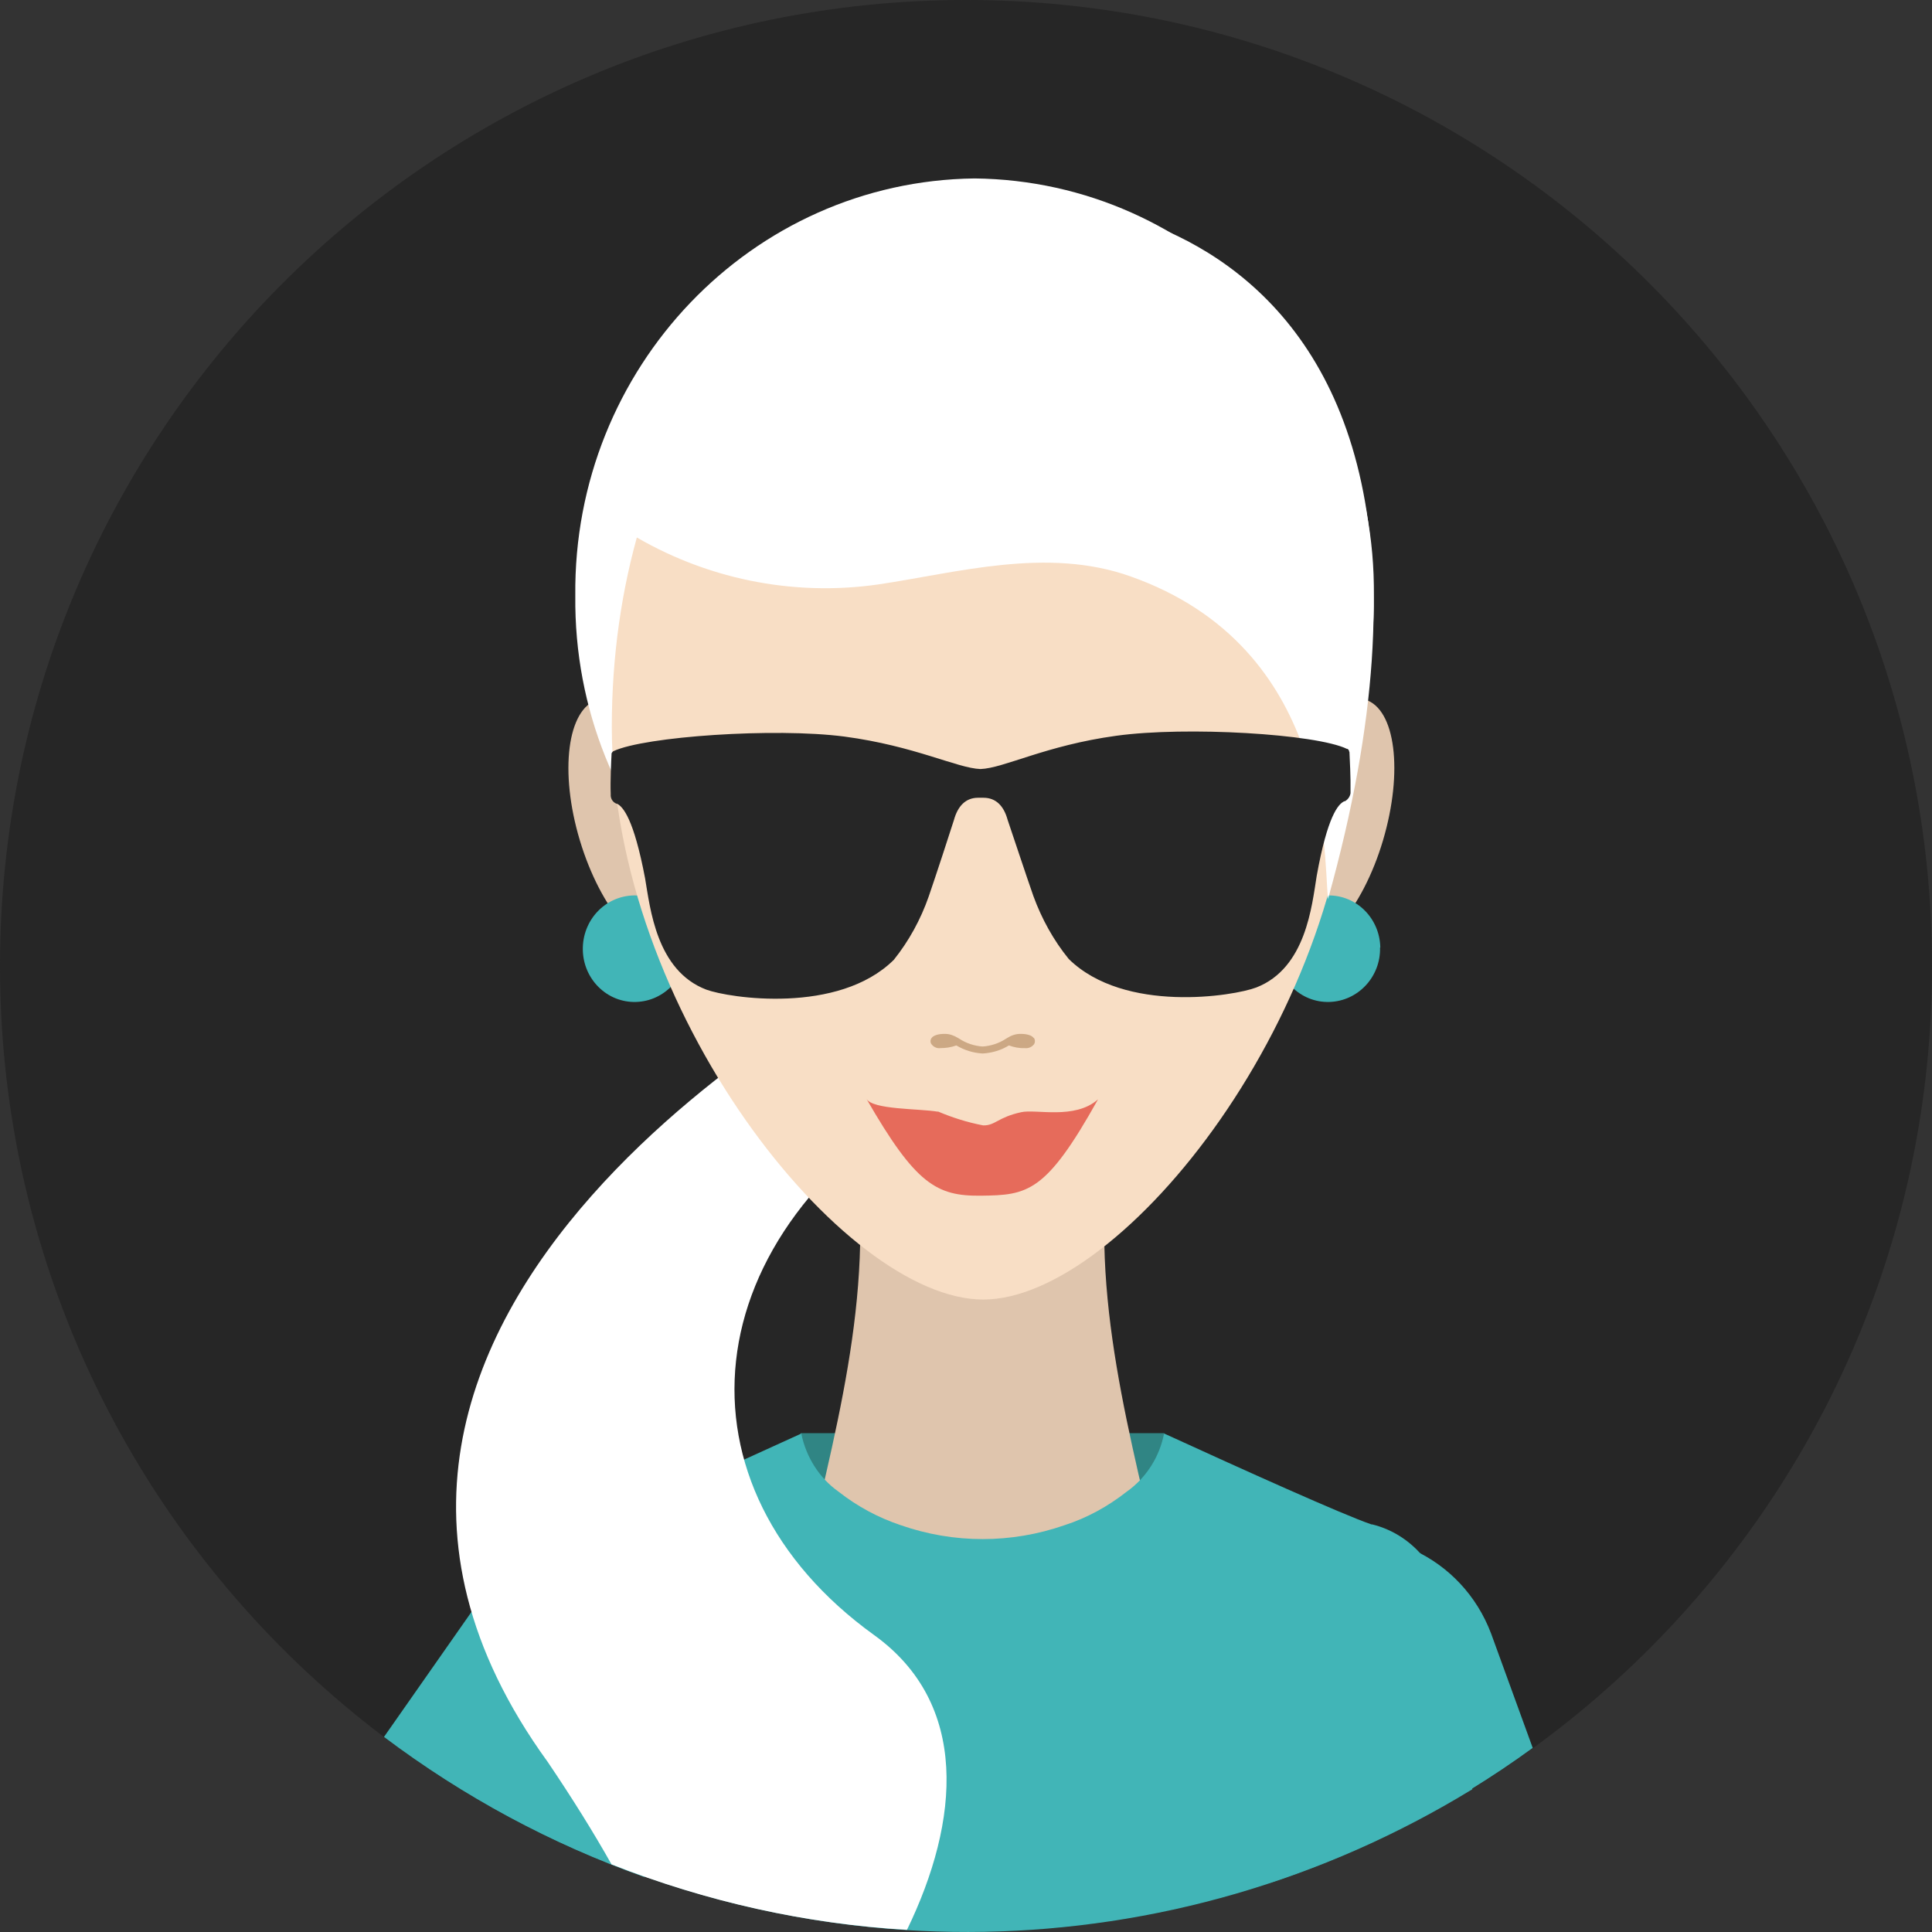 <?xml version="1.0" encoding="UTF-8"?><svg id="Layer_29" xmlns="http://www.w3.org/2000/svg" xmlns:xlink="http://www.w3.org/1999/xlink" viewBox="0 0 72 72"><rect x="0" y="0" width="72" height="72" fill="#333333" stroke="none"/><defs><style>.cls-1{fill:none;}.cls-2{clip-path:url(#clippath);}.cls-3{fill:#f8dec5;}.cls-4{fill:#fff;}.cls-5{fill:#e66b5b;}.cls-6{fill:#cca884;}.cls-7{fill:#dfc5ad;}.cls-8{fill:#41b5b7;}.cls-9{fill:#262626;}.cls-10{fill:#308584;}</style><clipPath id="clippath"><rect class="cls-1" width="72" height="72"/></clipPath></defs><g id="Group_446"><g class="cls-2"><g id="Group_445"><path id="Path_819" class="cls-9" d="M72,36c0,19.88-16.12,36-36,36S0,55.88,0,36,16.12,0,36,0s36,16.12,36,36"/><rect id="Rectangle_360" class="cls-10" x="29.84" y="53.41" width="13.55" height="4.57"/><path id="Path_820" class="cls-7" d="M29.26,61.91c.93-5.35,2.8-10.61,2.8-16.04h9.09c0,5.43,1.87,10.7,2.8,16.04-4.86,.85-9.83,.85-14.7,0"/><path id="Path_821" class="cls-8" d="M51.11,56.81c-1.04-.35-4.85-2.07-7.71-3.38,0,0-.01,0-.02,0h0c-.17,.87-.67,1.65-1.39,2.16-.7,.55-1.48,.98-2.32,1.25h0c-1.98,.69-4.12,.69-6.1,0h0c-.84-.28-1.62-.7-2.32-1.25-.72-.51-1.21-1.29-1.39-2.17h0s-.01,.01-.01,.01c-2.86,1.31-6.67,3.03-7.71,3.38-1.61,.41-2.73,1.88-2.73,3.57,0,0-.58,3.44-1.09,6.96,11.43,6.44,25.35,6.19,36.55-.66-.48-3.28-.99-6.3-.99-6.3,0-1.69-1.13-3.17-2.74-3.57"/><path id="Path_822" class="cls-8" d="M48.57,57.61c-2.78,.98-4.26,4.07-3.3,6.91,.01,.03,.02,.06,.03,.1l2.02,5.55c3.5-1.16,6.81-2.85,9.8-5.03l-1.55-4.26c-1.08-2.86-4.19-4.31-7.01-3.27"/><path id="Path_823" class="cls-8" d="M25.84,57.79c-2.47-1.73-5.85-1.14-7.61,1.34l-3.92,5.6c2.96,2.23,6.23,3.99,9.7,5.22l3.18-4.54c1.7-2.42,1.15-5.79-1.22-7.52-.04-.03-.09-.06-.13-.09"/><path id="Path_824" class="cls-4" d="M32.57,60.93c-7.61-5.49-6.98-14.94,2.65-20.44,4.04-2.31-2.33-4.34-2.33-4.34,0,0-24.75,12.59-12.48,29.51,.92,1.36,1.71,2.63,2.38,3.82,3.52,1.39,7.24,2.22,11.01,2.44,1.98-4.08,2.33-8.43-1.23-10.99"/><path id="Path_825" class="cls-7" d="M25.73,30.08c.77,2.56,.47,4.91-.67,5.26-1.14,.34-2.68-1.46-3.45-4.02s-.47-4.91,.67-5.25,2.68,1.46,3.45,4.02"/><path id="Path_826" class="cls-7" d="M47.42,30.08c-.77,2.56-.47,4.91,.67,5.26,1.14,.34,2.69-1.46,3.45-4.02s.47-4.91-.67-5.25-2.68,1.46-3.45,4.02"/><path id="Path_827" class="cls-8" d="M25.59,35.31c.02,1.09-.82,2-1.89,2.03-1.07,.03-1.96-.84-1.98-1.94s.82-2,1.89-2.03c.01,0,.03,0,.04,0,1.06-.01,1.93,.85,1.94,1.94"/><path id="Path_828" class="cls-8" d="M51.43,35.31c.03,1.09-.82,2-1.89,2.03s-1.96-.84-1.98-1.94,.82-2,1.89-2.03c.02,0,.03,0,.05,0,1.06-.01,1.92,.86,1.94,1.94"/><path id="Path_829" class="cls-4" d="M51.2,22.2c.09,8.49-6.57,15.45-14.88,15.55-8.31-.09-14.97-7.05-14.88-15.55-.09-8.49,6.57-15.45,14.88-15.55,8.31,.09,14.97,7.05,14.88,15.55"/><path id="Path_830" class="cls-3" d="M50.42,27.09c0,10.55-8.58,21.34-13.78,21.34s-13.84-10.79-13.84-21.34S28.67,7.99,36.61,7.99s13.81,8.55,13.81,19.1"/><path id="Path_831" class="cls-6" d="M38.52,38.68c-.12-.16-.46-.15-.5-.15-.17,0-.34,.06-.48,.15l-.05,.03c-.26,.17-.56,.27-.87,.29-.31-.02-.61-.12-.87-.29l-.05-.03c-.15-.09-.31-.15-.48-.15-.04,0-.38-.01-.5,.15-.05,.06-.06,.16-.01,.23,.08,.11,.21,.17,.34,.15,.2,0,.4-.03,.59-.1,.3,.18,.63,.28,.97,.3h.02c.34-.02,.68-.12,.97-.3,.19,.07,.39,.11,.59,.1,.13,.02,.27-.04,.35-.15,.04-.07,.04-.16-.01-.23"/><path id="Path_832" class="cls-5" d="M34.95,41.42c.54,.23,1.11,.41,1.69,.52,.45,.01,.54-.3,1.41-.49,.55-.13,2,.29,2.87-.48-1.94,3.48-2.62,3.57-4.36,3.59-1.66,.02-2.44-.43-4.27-3.61,.23,.41,1.97,.36,2.66,.48"/><path id="Path_833" class="cls-4" d="M37.68,7.76c-9.06-1.5-15.01,11.58-14.2,12.12,2.78,1.69,6.05,2.36,9.25,1.9,2.92-.43,6.28-1.41,9.4-.3,7.49,2.65,7.19,10.28,7.36,12.03,7.54-27-12.47-26.51-11.81-25.75"/><path id="Path_834" class="cls-9" d="M50.28,28.02v-.03s-.03-.07-.06-.08h-.02c-1.15-.56-5.99-.85-8.6-.49-2.63,.36-4.19,1.21-5.06,1.24-.87-.03-2.44-.86-5.07-1.21-2.61-.34-7.45,0-8.6,.54,0,0-.01,0-.02,.01h0s-.06,.05-.06,.09v.03c-.01,.19-.05,1-.03,1.47v.07c.01,.13,.09,.24,.21,.29h.02c.23,.11,.63,.57,1.05,2.78,.19,1.11,.42,3.44,2.28,4.15,.84,.31,4.92,.94,6.99-1.11,.56-.7,1-1.5,1.3-2.36,.23-.66,.85-2.56,.94-2.85,.14-.51,.43-.83,.9-.83h.2c.47,0,.76,.31,.9,.82,.1,.29,.73,2.19,.96,2.84,.31,.85,.75,1.65,1.32,2.35,2.08,2.04,6.16,1.38,6.99,1.06,1.85-.72,2.07-3.05,2.25-4.16,.4-2.22,.8-2.68,1.03-2.78h.02c.11-.06,.19-.17,.21-.3v-.07c.01-.46-.03-1.28-.04-1.47"/></g></g></g></svg>